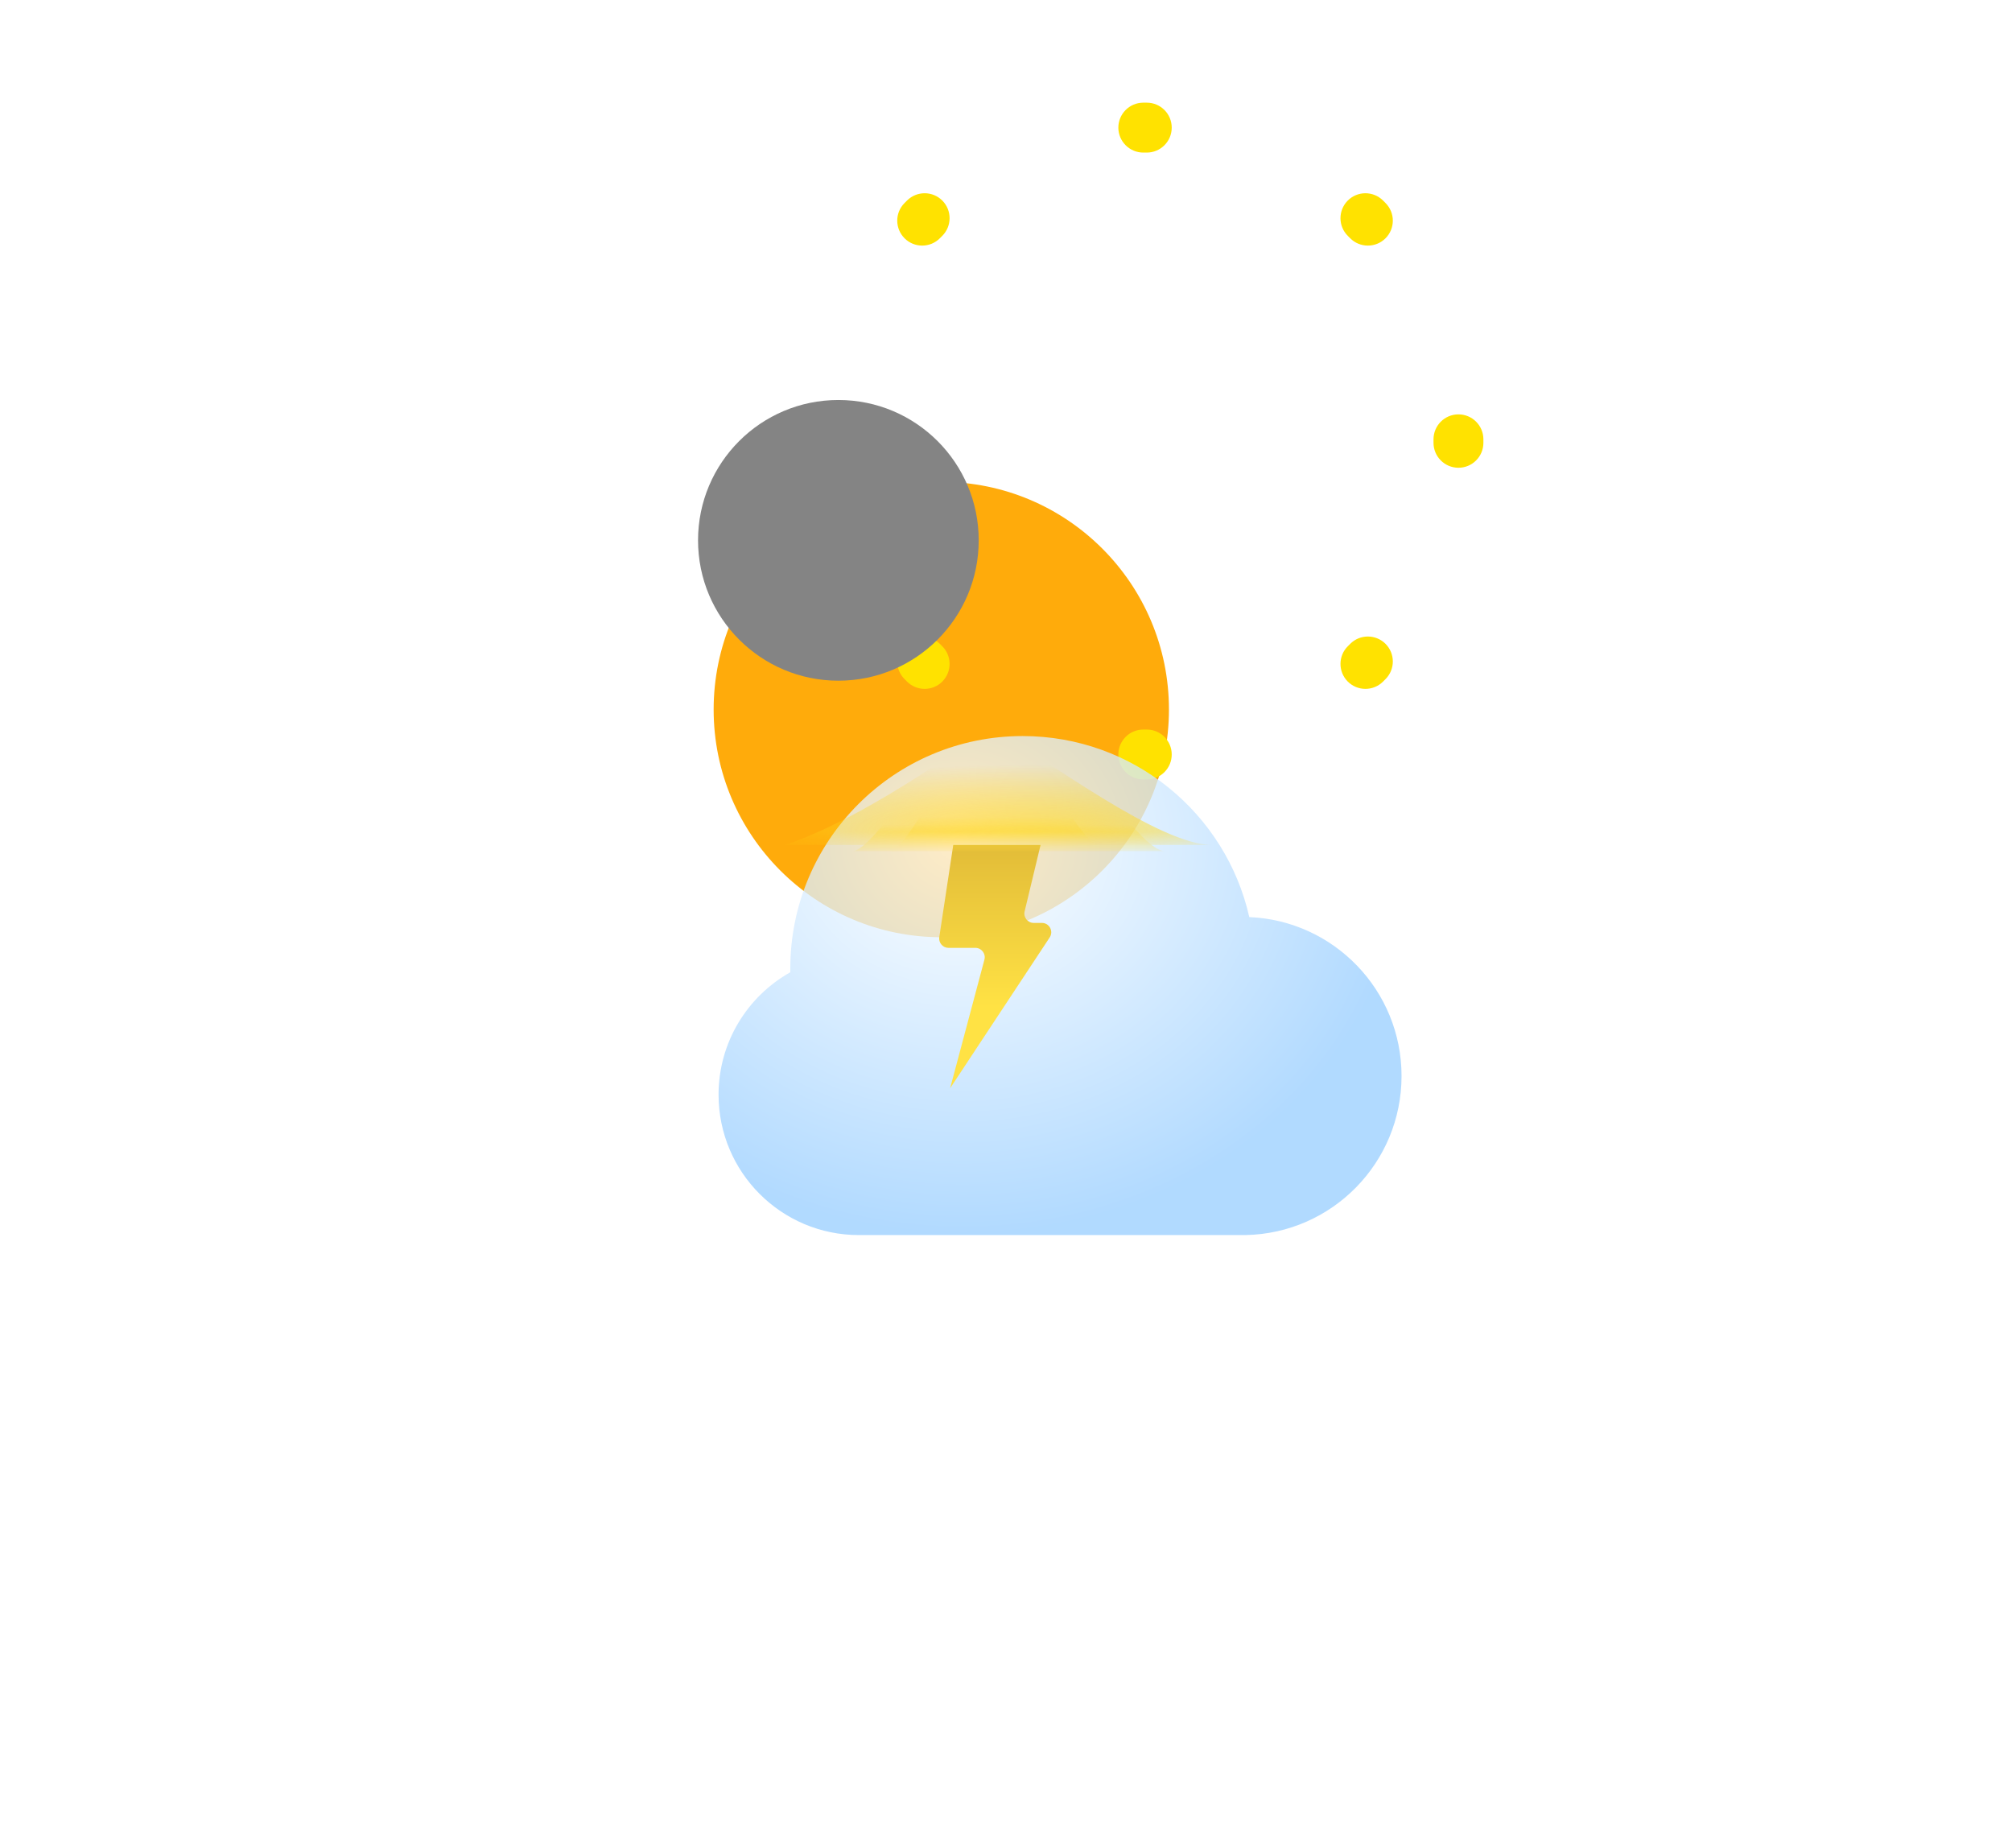 <svg width="98" height="90" viewBox="0 0 98 90" fill="none" xmlns="http://www.w3.org/2000/svg">
<g filter="url(#filter0_i_1718_33094)">
<path d="M66.937 21.557C66.937 27.681 61.972 32.646 55.848 32.646C49.724 32.646 44.76 27.681 44.76 21.557C44.76 15.433 49.724 10.468 55.848 10.468C61.972 10.468 66.937 15.433 66.937 21.557Z" fill="#FFAB0B"/>
</g>
<path fill-rule="evenodd" clip-rule="evenodd" d="M55.681 5C55.711 5 55.742 5 55.772 5C55.803 5 55.833 5 55.864 5C56.535 5.004 57.076 5.551 57.072 6.222C57.069 6.893 56.522 7.434 55.85 7.431C55.825 7.43 55.798 7.43 55.772 7.43C55.746 7.43 55.72 7.43 55.694 7.431C55.023 7.434 54.476 6.893 54.472 6.222C54.469 5.551 55.01 5.004 55.681 5ZM45.902 9.772C46.373 10.249 46.369 11.019 45.892 11.491C45.855 11.527 45.819 11.564 45.782 11.601C45.31 12.078 44.541 12.082 44.064 11.61C43.587 11.138 43.582 10.369 44.054 9.892C44.097 9.849 44.14 9.806 44.183 9.763C44.66 9.291 45.43 9.295 45.902 9.772ZM65.643 9.772C66.115 9.295 66.884 9.291 67.362 9.763C67.405 9.806 67.448 9.849 67.49 9.892C67.962 10.369 67.958 11.138 67.481 11.61C67.004 12.082 66.234 12.078 65.762 11.601C65.726 11.564 65.689 11.527 65.652 11.491C65.175 11.019 65.171 10.249 65.643 9.772ZM71.031 20.181C71.702 20.177 72.249 20.718 72.253 21.39C72.253 21.42 72.253 21.451 72.253 21.481C72.253 21.512 72.253 21.542 72.253 21.573C72.249 22.244 71.702 22.785 71.031 22.781C70.36 22.777 69.819 22.23 69.823 21.559C69.823 21.533 69.823 21.507 69.823 21.481C69.823 21.455 69.823 21.429 69.823 21.403C69.819 20.732 70.36 20.185 71.031 20.181ZM40.513 20.181C41.184 20.185 41.725 20.732 41.722 21.403C41.722 21.429 41.722 21.455 41.722 21.481C41.722 21.507 41.722 21.533 41.722 21.559C41.725 22.23 41.184 22.777 40.513 22.781C39.842 22.785 39.295 22.244 39.291 21.573C39.291 21.542 39.291 21.512 39.291 21.481C39.291 21.451 39.291 21.42 39.291 21.39C39.295 20.718 39.842 20.177 40.513 20.181ZM44.064 31.352C44.541 30.88 45.31 30.884 45.782 31.361C45.819 31.398 45.855 31.435 45.892 31.471C46.369 31.943 46.373 32.712 45.902 33.19C45.43 33.667 44.66 33.671 44.183 33.199C44.14 33.156 44.097 33.113 44.054 33.07C43.582 32.593 43.587 31.824 44.064 31.352ZM67.481 31.352C67.958 31.824 67.962 32.593 67.49 33.07C67.448 33.113 67.405 33.156 67.362 33.199C66.884 33.671 66.115 33.667 65.643 33.19C65.171 32.712 65.175 31.943 65.652 31.471C65.689 31.435 65.726 31.398 65.762 31.361C66.234 30.884 67.004 30.88 67.481 31.352ZM54.472 36.74C54.476 36.069 55.023 35.528 55.694 35.531C55.72 35.532 55.746 35.532 55.772 35.532C55.798 35.532 55.825 35.532 55.85 35.531C56.522 35.528 57.069 36.069 57.072 36.74C57.076 37.411 56.535 37.958 55.864 37.962C55.849 37.962 55.834 37.962 55.82 37.962C55.804 37.962 55.788 37.962 55.772 37.962C55.742 37.962 55.711 37.962 55.681 37.962C55.01 37.958 54.469 37.411 54.472 36.74Z" fill="#FFE200"/>
<g filter="url(#filter1_bdi_1718_33094)">
<path fill-rule="evenodd" clip-rule="evenodd" d="M57.519 41.152H38.987V41.15C38.937 41.151 38.886 41.152 38.835 41.152C35.06 41.152 32 38.092 32 34.316C32 31.755 33.409 29.522 35.495 28.351C35.494 28.289 35.494 28.227 35.494 28.165C35.494 21.915 40.56 16.848 46.81 16.848C52.201 16.848 56.712 20.618 57.85 25.665C61.975 25.838 65.266 29.237 65.266 33.405C65.266 37.633 61.879 41.069 57.671 41.151V41.152H57.519Z" fill="url(#paint0_radial_1718_33094)" fill-opacity="0.77"/>
</g>
<g style="mix-blend-mode:soft-light" filter="url(#filter2_di_1718_33094)">
<path d="M45.671 34.316C45.671 38.092 42.611 41.152 38.835 41.152C35.06 41.152 32 38.092 32 34.316C32 30.541 35.06 27.481 38.835 27.481C42.611 27.481 45.671 30.541 45.671 34.316Z" fill="#848484"/>
</g>
<path d="M45.75 45.641L46.431 41.152H50.684L49.907 44.387C49.838 44.674 50.056 44.949 50.35 44.949H50.748C51.111 44.949 51.328 45.353 51.128 45.656L46.279 53L47.949 46.738C48.026 46.448 47.808 46.164 47.508 46.164H46.201C45.922 46.164 45.709 45.916 45.75 45.641Z" fill="url(#paint1_linear_1718_33094)"/>
<mask id="mask0_1718_33094" style="mask-type:alpha" maskUnits="userSpaceOnUse" x="32" y="16" width="34" height="26">
<path fill-rule="evenodd" clip-rule="evenodd" d="M38.987 41.15C38.937 41.151 38.886 41.152 38.835 41.152C35.06 41.152 32 38.092 32 34.316C32 31.755 33.409 29.522 35.495 28.351C35.494 28.289 35.494 28.227 35.494 28.165C35.494 21.915 40.56 16.848 46.81 16.848C52.201 16.848 56.712 20.618 57.85 25.665C61.975 25.838 65.266 29.237 65.266 33.405C65.266 37.684 61.797 41.152 57.519 41.152C57.315 41.152 57.112 41.144 56.911 41.129V41.152H38.987V41.15Z" fill="url(#paint2_radial_1718_33094)" fill-opacity="0.77"/>
</mask>
<g mask="url(#mask0_1718_33094)">
<g filter="url(#filter3_f_1718_33094)">
<path d="M48.253 35.38C44.234 38.339 40.584 40.393 38.228 41.152H59.038C56.508 41.152 51.168 37.134 48.253 35.38Z" fill="url(#paint3_radial_1718_33094)"/>
</g>
<g style="mix-blend-mode:screen" filter="url(#filter4_f_1718_33094)">
<path d="M49.164 32.797C46.625 34.252 43.059 41.083 41.57 41.456H56.76C55.161 41.456 51.006 33.66 49.164 32.797Z" fill="url(#paint4_linear_1718_33094)"/>
</g>
<g style="mix-blend-mode:screen" filter="url(#filter5_f_1718_33094)">
<path d="M48.557 34.62C46.853 35.593 44.392 41.206 43.392 41.456L53.569 41.152C52.497 41.152 49.793 35.197 48.557 34.62Z" fill="url(#paint5_linear_1718_33094)"/>
</g>
</g>
<defs>
<filter id="filter0_i_1718_33094" x="34.76" y="10.468" width="32.177" height="35.177" filterUnits="userSpaceOnUse" color-interpolation-filters="sRGB">
<feFlood flood-opacity="0" result="BackgroundImageFix"/>
<feBlend mode="normal" in="SourceGraphic" in2="BackgroundImageFix" result="shape"/>
<feColorMatrix in="SourceAlpha" type="matrix" values="0 0 0 0 0 0 0 0 0 0 0 0 0 0 0 0 0 0 127 0" result="hardAlpha"/>
<feOffset dx="-10" dy="13"/>
<feGaussianBlur stdDeviation="12"/>
<feComposite in2="hardAlpha" operator="arithmetic" k2="-1" k3="1"/>
<feColorMatrix type="matrix" values="0 0 0 0 1 0 0 0 0 0.886 0 0 0 0 0 0 0 0 0.9 0"/>
<feBlend mode="normal" in2="shape" result="effect1_innerShadow_1718_33094"/>
</filter>
<filter id="filter1_bdi_1718_33094" x="0" y="0.848" width="97.266" height="88.304" filterUnits="userSpaceOnUse" color-interpolation-filters="sRGB">
<feFlood flood-opacity="0" result="BackgroundImageFix"/>
<feGaussianBlur in="BackgroundImage" stdDeviation="7.5"/>
<feComposite in2="SourceAlpha" operator="in" result="effect1_backgroundBlur_1718_33094"/>
<feColorMatrix in="SourceAlpha" type="matrix" values="0 0 0 0 0 0 0 0 0 0 0 0 0 0 0 0 0 0 127 0" result="hardAlpha"/>
<feOffset dy="16"/>
<feGaussianBlur stdDeviation="16"/>
<feColorMatrix type="matrix" values="0 0 0 0 0 0 0 0 0 0.202 0 0 0 0 0.388 0 0 0 0.2 0"/>
<feBlend mode="normal" in2="effect1_backgroundBlur_1718_33094" result="effect2_dropShadow_1718_33094"/>
<feBlend mode="normal" in="SourceGraphic" in2="effect2_dropShadow_1718_33094" result="shape"/>
<feColorMatrix in="SourceAlpha" type="matrix" values="0 0 0 0 0 0 0 0 0 0 0 0 0 0 0 0 0 0 127 0" result="hardAlpha"/>
<feOffset dx="3" dy="3"/>
<feGaussianBlur stdDeviation="2.5"/>
<feComposite in2="hardAlpha" operator="arithmetic" k2="-1" k3="1"/>
<feColorMatrix type="matrix" values="0 0 0 0 1 0 0 0 0 1 0 0 0 0 1 0 0 0 1 0"/>
<feBlend mode="normal" in2="shape" result="effect3_innerShadow_1718_33094"/>
</filter>
<filter id="filter2_di_1718_33094" x="24" y="11.481" width="25.671" height="31.671" filterUnits="userSpaceOnUse" color-interpolation-filters="sRGB">
<feFlood flood-opacity="0" result="BackgroundImageFix"/>
<feColorMatrix in="SourceAlpha" type="matrix" values="0 0 0 0 0 0 0 0 0 0 0 0 0 0 0 0 0 0 127 0" result="hardAlpha"/>
<feOffset dx="-2" dy="-10"/>
<feGaussianBlur stdDeviation="3"/>
<feColorMatrix type="matrix" values="0 0 0 0 0 0 0 0 0 0 0 0 0 0 0 0 0 0 0.22 0"/>
<feBlend mode="normal" in2="BackgroundImageFix" result="effect1_dropShadow_1718_33094"/>
<feBlend mode="normal" in="SourceGraphic" in2="effect1_dropShadow_1718_33094" result="shape"/>
<feColorMatrix in="SourceAlpha" type="matrix" values="0 0 0 0 0 0 0 0 0 0 0 0 0 0 0 0 0 0 127 0" result="hardAlpha"/>
<feOffset dx="4" dy="2"/>
<feGaussianBlur stdDeviation="2.5"/>
<feComposite in2="hardAlpha" operator="arithmetic" k2="-1" k3="1"/>
<feColorMatrix type="matrix" values="0 0 0 0 1 0 0 0 0 1 0 0 0 0 1 0 0 0 0.74 0"/>
<feBlend mode="normal" in2="shape" result="effect2_innerShadow_1718_33094"/>
</filter>
<filter id="filter3_f_1718_33094" x="30.228" y="27.38" width="36.81" height="21.772" filterUnits="userSpaceOnUse" color-interpolation-filters="sRGB">
<feFlood flood-opacity="0" result="BackgroundImageFix"/>
<feBlend mode="normal" in="SourceGraphic" in2="BackgroundImageFix" result="shape"/>
<feGaussianBlur stdDeviation="4" result="effect1_foregroundBlur_1718_33094"/>
</filter>
<filter id="filter4_f_1718_33094" x="37.57" y="28.797" width="23.19" height="16.658" filterUnits="userSpaceOnUse" color-interpolation-filters="sRGB">
<feFlood flood-opacity="0" result="BackgroundImageFix"/>
<feBlend mode="normal" in="SourceGraphic" in2="BackgroundImageFix" result="shape"/>
<feGaussianBlur stdDeviation="2" result="effect1_foregroundBlur_1718_33094"/>
</filter>
<filter id="filter5_f_1718_33094" x="39.392" y="30.62" width="18.177" height="14.835" filterUnits="userSpaceOnUse" color-interpolation-filters="sRGB">
<feFlood flood-opacity="0" result="BackgroundImageFix"/>
<feBlend mode="normal" in="SourceGraphic" in2="BackgroundImageFix" result="shape"/>
<feGaussianBlur stdDeviation="2" result="effect1_foregroundBlur_1718_33094"/>
</filter>
<radialGradient id="paint0_radial_1718_33094" cx="0" cy="0" r="1" gradientUnits="userSpaceOnUse" gradientTransform="translate(43.721 22.03) rotate(90.669) scale(19.113 21.811)">
<stop stop-color="white"/>
<stop offset="1" stop-color="#99CEFF"/>
</radialGradient>
<linearGradient id="paint1_linear_1718_33094" x1="49.023" y1="41.152" x2="49.023" y2="49.051" gradientUnits="userSpaceOnUse">
<stop stop-color="#E2BC38"/>
<stop offset="1" stop-color="#FFE244"/>
</linearGradient>
<radialGradient id="paint2_radial_1718_33094" cx="0" cy="0" r="1" gradientUnits="userSpaceOnUse" gradientTransform="translate(43.721 22.03) rotate(90.669) scale(19.113 21.811)">
<stop stop-color="white"/>
<stop offset="1" stop-color="#99CEFF"/>
</radialGradient>
<radialGradient id="paint3_radial_1718_33094" cx="0" cy="0" r="1" gradientUnits="userSpaceOnUse" gradientTransform="translate(50.211 40.512) rotate(-90) scale(3.272 16.902)">
<stop stop-color="#FFDE41"/>
<stop offset="1" stop-color="#FFD200" stop-opacity="0"/>
</radialGradient>
<linearGradient id="paint4_linear_1718_33094" x1="49.573" y1="41.287" x2="49.573" y2="40.171" gradientUnits="userSpaceOnUse">
<stop stop-color="#FFDE41"/>
<stop offset="1" stop-color="#FFD200" stop-opacity="0"/>
</linearGradient>
<linearGradient id="paint5_linear_1718_33094" x1="48.764" y1="41.338" x2="48.764" y2="39.797" gradientUnits="userSpaceOnUse">
<stop stop-color="#FFDE41"/>
<stop offset="1" stop-color="#FFD200" stop-opacity="0"/>
</linearGradient>
</defs>
</svg>
